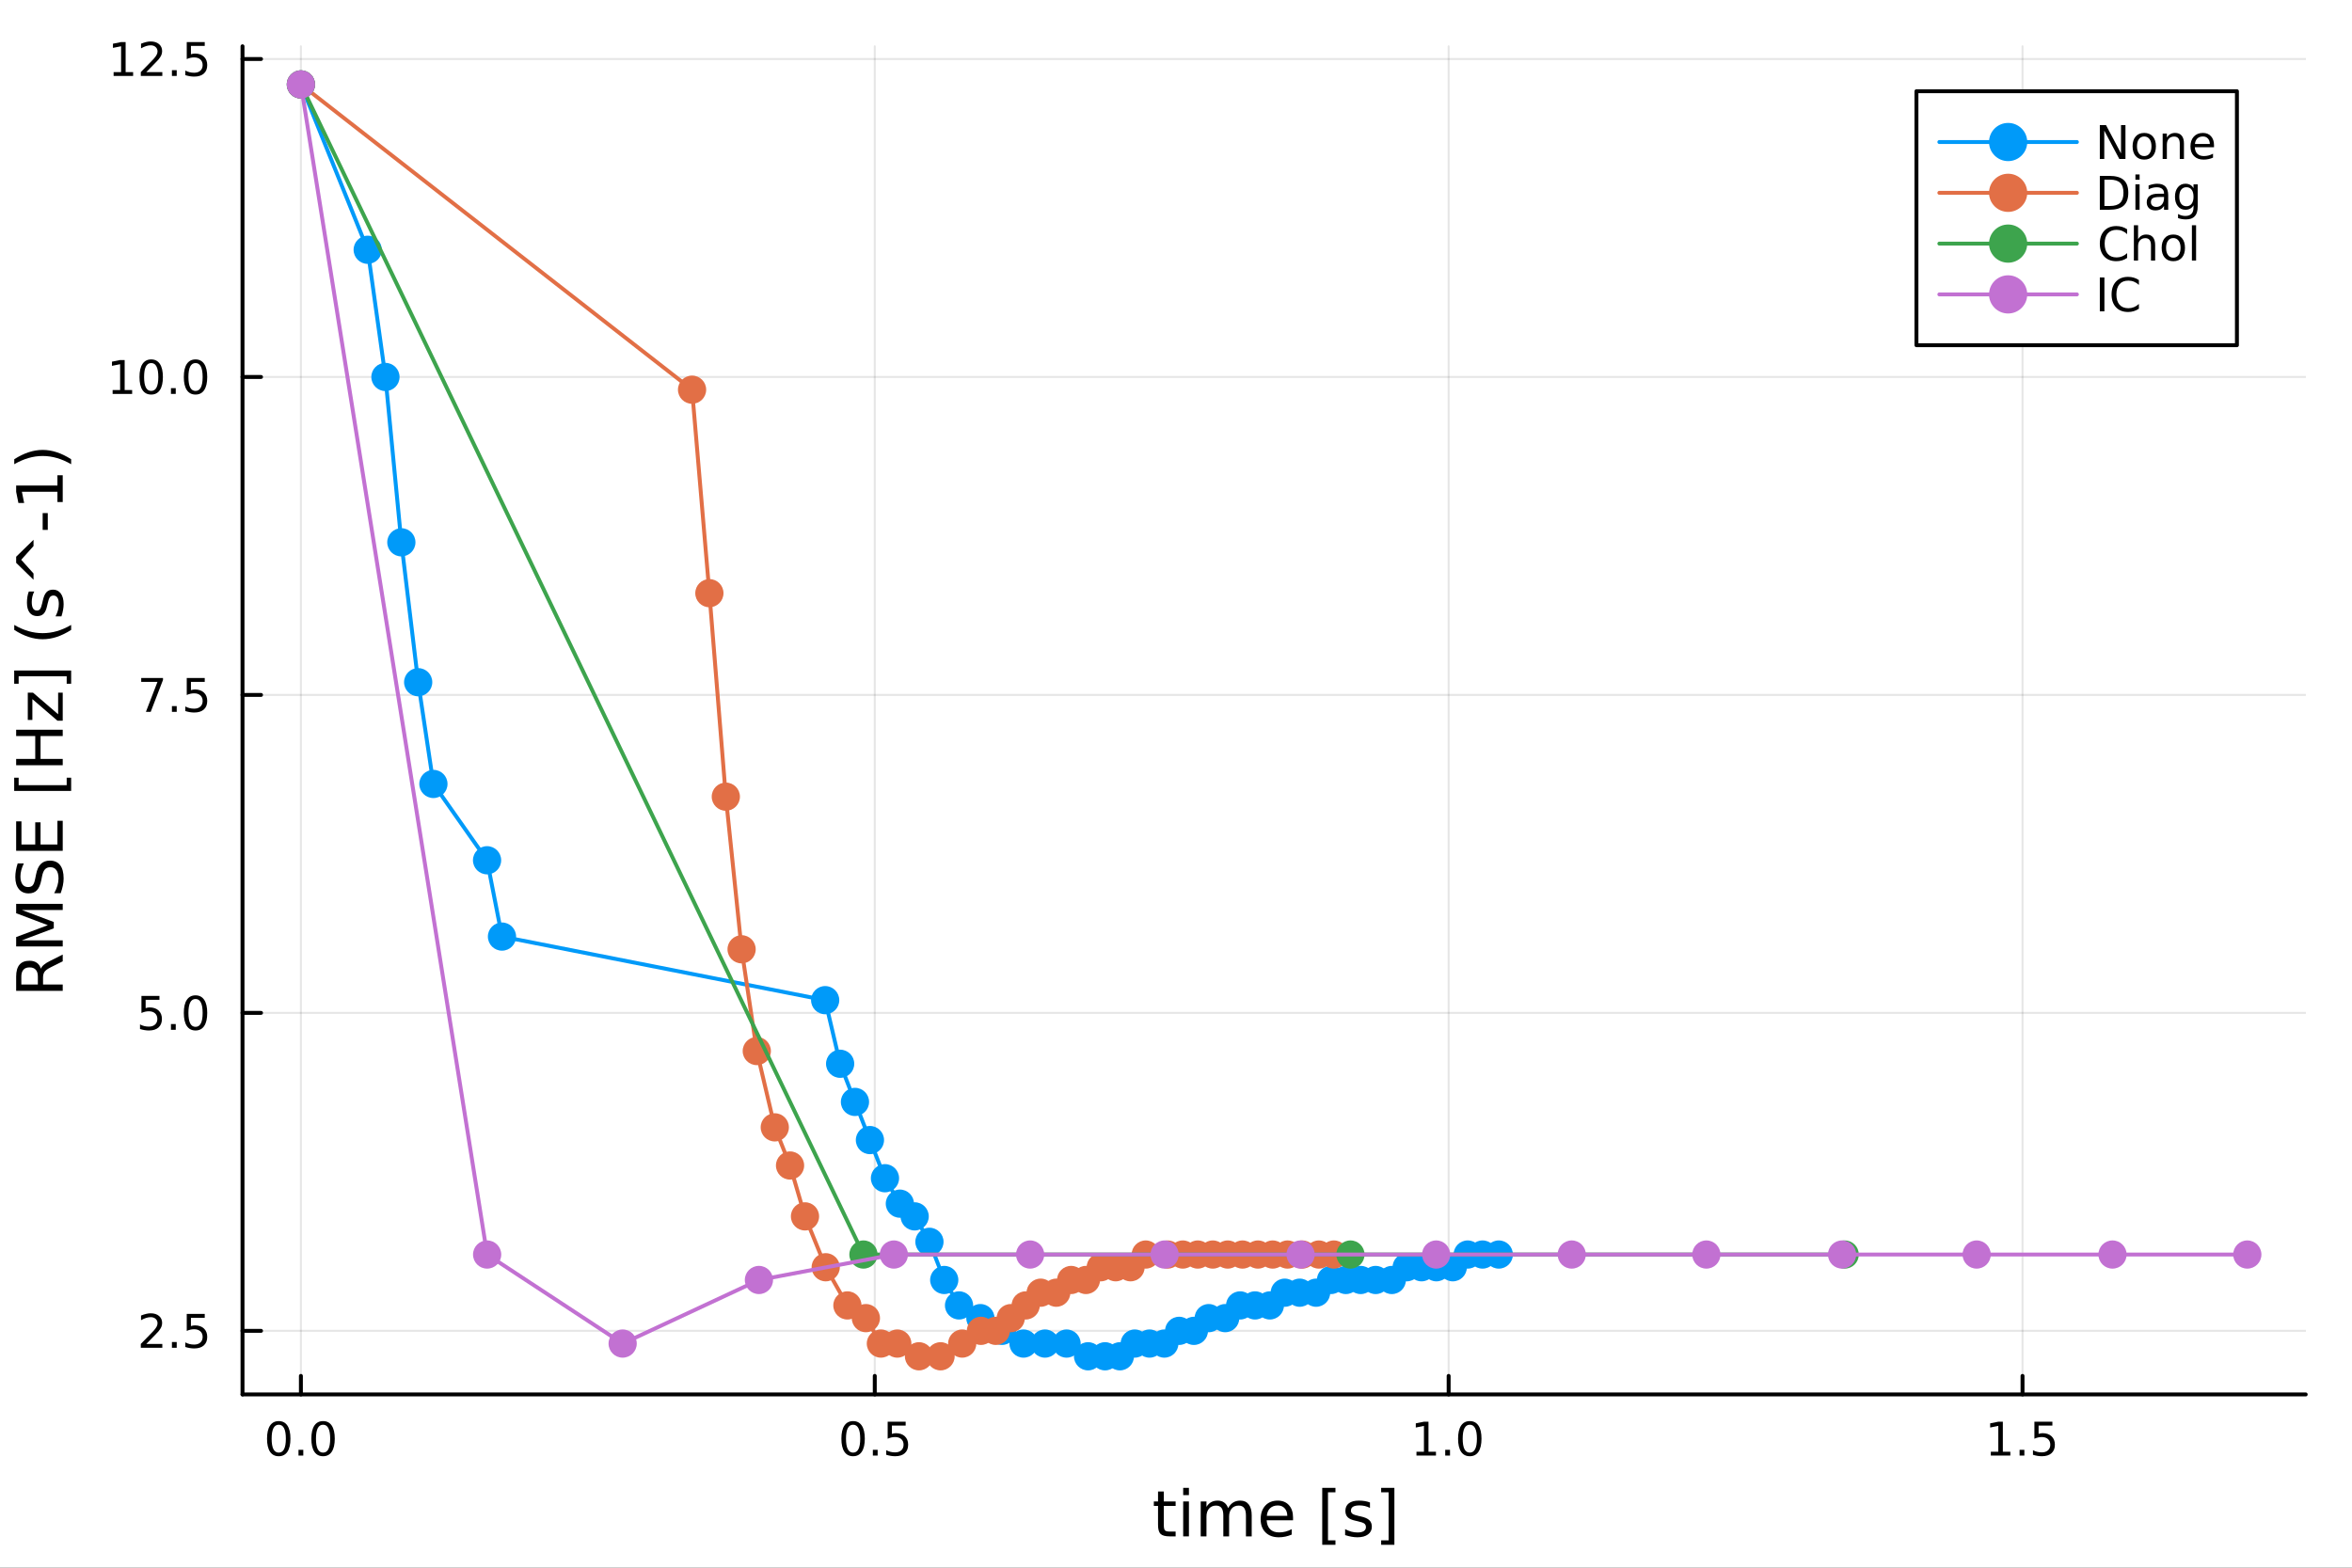 <?xml version="1.0" encoding="utf-8"?>
<svg xmlns="http://www.w3.org/2000/svg" xmlns:xlink="http://www.w3.org/1999/xlink" width="600" height="400" viewBox="0 0 2400 1600">
<rect x="0" y="0" width="2400" height="1600" fill="#333333" stroke="none"/>
<defs>
  <clipPath id="clip550">
    <rect x="0" y="0" width="2400" height="1600"/>
  </clipPath>
</defs>
<path clip-path="url(#clip550)" d="M0 1600 L2400 1600 L2400 0 L0 0  Z" fill="#ffffff" fill-rule="evenodd" fill-opacity="1"/>
<defs>
  <clipPath id="clip551">
    <rect x="480" y="0" width="1681" height="1600"/>
  </clipPath>
</defs>
<path clip-path="url(#clip550)" d="M247.459 1423.18 L2352.76 1423.18 L2352.76 47.244 L247.459 47.244  Z" fill="#ffffff" fill-rule="evenodd" fill-opacity="1"/>
<defs>
  <clipPath id="clip552">
    <rect x="247" y="47" width="2106" height="1377"/>
  </clipPath>
</defs>
<polyline clip-path="url(#clip552)" style="stroke:#000000; stroke-linecap:round; stroke-linejoin:round; stroke-width:2; stroke-opacity:0.1; fill:none" points="307.043,1423.18 307.043,47.244 "/>
<polyline clip-path="url(#clip552)" style="stroke:#000000; stroke-linecap:round; stroke-linejoin:round; stroke-width:2; stroke-opacity:0.1; fill:none" points="892.628,1423.18 892.628,47.244 "/>
<polyline clip-path="url(#clip552)" style="stroke:#000000; stroke-linecap:round; stroke-linejoin:round; stroke-width:2; stroke-opacity:0.1; fill:none" points="1478.21,1423.18 1478.21,47.244 "/>
<polyline clip-path="url(#clip552)" style="stroke:#000000; stroke-linecap:round; stroke-linejoin:round; stroke-width:2; stroke-opacity:0.1; fill:none" points="2063.8,1423.18 2063.8,47.244 "/>
<polyline clip-path="url(#clip552)" style="stroke:#000000; stroke-linecap:round; stroke-linejoin:round; stroke-width:2; stroke-opacity:0.1; fill:none" points="247.459,1358.28 2352.76,1358.28 "/>
<polyline clip-path="url(#clip552)" style="stroke:#000000; stroke-linecap:round; stroke-linejoin:round; stroke-width:2; stroke-opacity:0.1; fill:none" points="247.459,1033.76 2352.76,1033.76 "/>
<polyline clip-path="url(#clip552)" style="stroke:#000000; stroke-linecap:round; stroke-linejoin:round; stroke-width:2; stroke-opacity:0.1; fill:none" points="247.459,709.251 2352.76,709.251 "/>
<polyline clip-path="url(#clip552)" style="stroke:#000000; stroke-linecap:round; stroke-linejoin:round; stroke-width:2; stroke-opacity:0.1; fill:none" points="247.459,384.738 2352.76,384.738 "/>
<polyline clip-path="url(#clip552)" style="stroke:#000000; stroke-linecap:round; stroke-linejoin:round; stroke-width:2; stroke-opacity:0.1; fill:none" points="247.459,60.225 2352.76,60.225 "/>
<polyline clip-path="url(#clip550)" style="stroke:#000000; stroke-linecap:round; stroke-linejoin:round; stroke-width:4; stroke-opacity:1; fill:none" points="247.459,1423.18 2352.76,1423.18 "/>
<polyline clip-path="url(#clip550)" style="stroke:#000000; stroke-linecap:round; stroke-linejoin:round; stroke-width:4; stroke-opacity:1; fill:none" points="307.043,1423.18 307.043,1404.28 "/>
<polyline clip-path="url(#clip550)" style="stroke:#000000; stroke-linecap:round; stroke-linejoin:round; stroke-width:4; stroke-opacity:1; fill:none" points="892.628,1423.18 892.628,1404.28 "/>
<polyline clip-path="url(#clip550)" style="stroke:#000000; stroke-linecap:round; stroke-linejoin:round; stroke-width:4; stroke-opacity:1; fill:none" points="1478.21,1423.18 1478.21,1404.28 "/>
<polyline clip-path="url(#clip550)" style="stroke:#000000; stroke-linecap:round; stroke-linejoin:round; stroke-width:4; stroke-opacity:1; fill:none" points="2063.8,1423.18 2063.8,1404.28 "/>
<path clip-path="url(#clip550)" d="M284.427 1454.1 Q280.816 1454.1 278.987 1457.66 Q277.182 1461.2 277.182 1468.33 Q277.182 1475.44 278.987 1479.01 Q280.816 1482.55 284.427 1482.55 Q288.061 1482.55 289.867 1479.01 Q291.695 1475.44 291.695 1468.33 Q291.695 1461.2 289.867 1457.66 Q288.061 1454.1 284.427 1454.1 M284.427 1450.39 Q290.237 1450.39 293.293 1455 Q296.371 1459.58 296.371 1468.33 Q296.371 1477.06 293.293 1481.67 Q290.237 1486.25 284.427 1486.25 Q278.617 1486.25 275.538 1481.67 Q272.483 1477.06 272.483 1468.33 Q272.483 1459.58 275.538 1455 Q278.617 1450.39 284.427 1450.39 Z" fill="#000000" fill-rule="nonzero" fill-opacity="1" /><path clip-path="url(#clip550)" d="M304.589 1479.7 L309.473 1479.7 L309.473 1485.58 L304.589 1485.58 L304.589 1479.7 Z" fill="#000000" fill-rule="nonzero" fill-opacity="1" /><path clip-path="url(#clip550)" d="M329.658 1454.1 Q326.047 1454.1 324.218 1457.66 Q322.413 1461.2 322.413 1468.33 Q322.413 1475.44 324.218 1479.01 Q326.047 1482.55 329.658 1482.55 Q333.292 1482.55 335.098 1479.01 Q336.927 1475.44 336.927 1468.33 Q336.927 1461.2 335.098 1457.66 Q333.292 1454.1 329.658 1454.1 M329.658 1450.39 Q335.468 1450.39 338.524 1455 Q341.603 1459.58 341.603 1468.33 Q341.603 1477.06 338.524 1481.67 Q335.468 1486.25 329.658 1486.25 Q323.848 1486.25 320.769 1481.67 Q317.714 1477.06 317.714 1468.33 Q317.714 1459.58 320.769 1455 Q323.848 1450.39 329.658 1450.39 Z" fill="#000000" fill-rule="nonzero" fill-opacity="1" /><path clip-path="url(#clip550)" d="M870.51 1454.1 Q866.899 1454.1 865.07 1457.66 Q863.265 1461.2 863.265 1468.33 Q863.265 1475.44 865.07 1479.01 Q866.899 1482.55 870.51 1482.55 Q874.144 1482.55 875.95 1479.01 Q877.778 1475.44 877.778 1468.33 Q877.778 1461.2 875.95 1457.66 Q874.144 1454.1 870.51 1454.1 M870.51 1450.39 Q876.32 1450.39 879.376 1455 Q882.454 1459.58 882.454 1468.33 Q882.454 1477.06 879.376 1481.67 Q876.32 1486.25 870.51 1486.25 Q864.7 1486.25 861.621 1481.67 Q858.565 1477.06 858.565 1468.33 Q858.565 1459.58 861.621 1455 Q864.7 1450.39 870.51 1450.39 Z" fill="#000000" fill-rule="nonzero" fill-opacity="1" /><path clip-path="url(#clip550)" d="M890.672 1479.7 L895.556 1479.7 L895.556 1485.58 L890.672 1485.58 L890.672 1479.7 Z" fill="#000000" fill-rule="nonzero" fill-opacity="1" /><path clip-path="url(#clip550)" d="M905.787 1451.02 L924.144 1451.02 L924.144 1454.96 L910.07 1454.96 L910.07 1463.43 Q911.088 1463.08 912.107 1462.92 Q913.125 1462.73 914.144 1462.73 Q919.931 1462.73 923.31 1465.9 Q926.69 1469.08 926.69 1474.49 Q926.69 1480.07 923.218 1483.17 Q919.746 1486.25 913.426 1486.25 Q911.25 1486.25 908.982 1485.88 Q906.736 1485.51 904.329 1484.77 L904.329 1480.07 Q906.412 1481.2 908.635 1481.76 Q910.857 1482.32 913.334 1482.32 Q917.338 1482.32 919.676 1480.21 Q922.014 1478.1 922.014 1474.49 Q922.014 1470.88 919.676 1468.77 Q917.338 1466.67 913.334 1466.67 Q911.459 1466.67 909.584 1467.08 Q907.732 1467.5 905.787 1468.38 L905.787 1451.02 Z" fill="#000000" fill-rule="nonzero" fill-opacity="1" /><path clip-path="url(#clip550)" d="M1445.37 1481.64 L1453 1481.64 L1453 1455.28 L1444.69 1456.95 L1444.69 1452.69 L1452.96 1451.02 L1457.63 1451.02 L1457.63 1481.64 L1465.27 1481.64 L1465.27 1485.58 L1445.37 1485.58 L1445.37 1481.64 Z" fill="#000000" fill-rule="nonzero" fill-opacity="1" /><path clip-path="url(#clip550)" d="M1474.72 1479.7 L1479.6 1479.7 L1479.6 1485.58 L1474.72 1485.58 L1474.72 1479.7 Z" fill="#000000" fill-rule="nonzero" fill-opacity="1" /><path clip-path="url(#clip550)" d="M1499.79 1454.1 Q1496.18 1454.1 1494.35 1457.66 Q1492.54 1461.2 1492.54 1468.33 Q1492.54 1475.44 1494.35 1479.01 Q1496.18 1482.55 1499.79 1482.55 Q1503.42 1482.55 1505.23 1479.01 Q1507.06 1475.44 1507.06 1468.33 Q1507.06 1461.2 1505.23 1457.66 Q1503.42 1454.1 1499.79 1454.1 M1499.79 1450.39 Q1505.6 1450.39 1508.65 1455 Q1511.73 1459.58 1511.73 1468.33 Q1511.73 1477.06 1508.65 1481.67 Q1505.6 1486.25 1499.79 1486.25 Q1493.98 1486.25 1490.9 1481.67 Q1487.84 1477.06 1487.84 1468.33 Q1487.84 1459.58 1490.9 1455 Q1493.98 1450.39 1499.79 1450.39 Z" fill="#000000" fill-rule="nonzero" fill-opacity="1" /><path clip-path="url(#clip550)" d="M2031.45 1481.64 L2039.09 1481.64 L2039.09 1455.28 L2030.78 1456.95 L2030.78 1452.69 L2039.04 1451.02 L2043.72 1451.02 L2043.72 1481.64 L2051.36 1481.64 L2051.36 1485.58 L2031.45 1485.58 L2031.45 1481.64 Z" fill="#000000" fill-rule="nonzero" fill-opacity="1" /><path clip-path="url(#clip550)" d="M2060.8 1479.7 L2065.68 1479.7 L2065.68 1485.58 L2060.8 1485.58 L2060.8 1479.7 Z" fill="#000000" fill-rule="nonzero" fill-opacity="1" /><path clip-path="url(#clip550)" d="M2075.92 1451.02 L2094.27 1451.02 L2094.27 1454.96 L2080.2 1454.96 L2080.2 1463.43 Q2081.22 1463.08 2082.24 1462.92 Q2083.25 1462.73 2084.27 1462.73 Q2090.06 1462.73 2093.44 1465.9 Q2096.82 1469.08 2096.82 1474.49 Q2096.82 1480.07 2093.35 1483.17 Q2089.87 1486.25 2083.55 1486.25 Q2081.38 1486.25 2079.11 1485.88 Q2076.87 1485.51 2074.46 1484.77 L2074.46 1480.07 Q2076.54 1481.2 2078.76 1481.76 Q2080.99 1482.32 2083.46 1482.32 Q2087.47 1482.32 2089.8 1480.21 Q2092.14 1478.1 2092.14 1474.49 Q2092.14 1470.88 2089.8 1468.77 Q2087.47 1466.67 2083.46 1466.67 Q2081.59 1466.67 2079.71 1467.08 Q2077.86 1467.5 2075.92 1468.38 L2075.92 1451.02 Z" fill="#000000" fill-rule="nonzero" fill-opacity="1" /><path clip-path="url(#clip550)" d="M1187.56 1522.27 L1187.56 1532.4 L1199.62 1532.4 L1199.62 1536.95 L1187.56 1536.95 L1187.56 1556.3 Q1187.56 1560.66 1188.74 1561.9 Q1189.95 1563.14 1193.61 1563.14 L1199.62 1563.14 L1199.62 1568.04 L1193.61 1568.04 Q1186.83 1568.04 1184.25 1565.53 Q1181.67 1562.98 1181.67 1556.3 L1181.67 1536.95 L1177.38 1536.95 L1177.38 1532.4 L1181.67 1532.4 L1181.67 1522.27 L1187.56 1522.27 Z" fill="#000000" fill-rule="nonzero" fill-opacity="1" /><path clip-path="url(#clip550)" d="M1207.33 1532.4 L1213.18 1532.4 L1213.18 1568.04 L1207.33 1568.04 L1207.33 1532.4 M1207.33 1518.52 L1213.18 1518.52 L1213.18 1525.93 L1207.33 1525.93 L1207.33 1518.52 Z" fill="#000000" fill-rule="nonzero" fill-opacity="1" /><path clip-path="url(#clip550)" d="M1253.19 1539.24 Q1255.39 1535.29 1258.44 1533.41 Q1261.5 1531.54 1265.64 1531.54 Q1271.21 1531.54 1274.23 1535.45 Q1277.25 1539.33 1277.25 1546.53 L1277.25 1568.04 L1271.37 1568.04 L1271.37 1546.72 Q1271.37 1541.59 1269.55 1539.11 Q1267.74 1536.63 1264.01 1536.63 Q1259.46 1536.63 1256.82 1539.65 Q1254.18 1542.68 1254.18 1547.9 L1254.18 1568.04 L1248.29 1568.04 L1248.29 1546.72 Q1248.29 1541.56 1246.48 1539.11 Q1244.66 1536.63 1240.87 1536.63 Q1236.39 1536.63 1233.74 1539.68 Q1231.1 1542.71 1231.1 1547.9 L1231.1 1568.04 L1225.21 1568.04 L1225.21 1532.4 L1231.1 1532.4 L1231.1 1537.93 Q1233.11 1534.66 1235.91 1533.1 Q1238.71 1531.54 1242.56 1531.54 Q1246.44 1531.54 1249.15 1533.51 Q1251.89 1535.48 1253.19 1539.24 Z" fill="#000000" fill-rule="nonzero" fill-opacity="1" /><path clip-path="url(#clip550)" d="M1319.43 1548.76 L1319.43 1551.62 L1292.5 1551.62 Q1292.88 1557.67 1296.13 1560.85 Q1299.41 1564 1305.23 1564 Q1308.61 1564 1311.76 1563.17 Q1314.94 1562.35 1318.06 1560.69 L1318.06 1566.23 Q1314.91 1567.57 1311.6 1568.27 Q1308.29 1568.97 1304.88 1568.97 Q1296.35 1568.97 1291.35 1564 Q1286.39 1559.04 1286.39 1550.57 Q1286.39 1541.82 1291.1 1536.69 Q1295.84 1531.54 1303.86 1531.54 Q1311.06 1531.54 1315.23 1536.18 Q1319.43 1540.8 1319.43 1548.76 M1313.57 1547.04 Q1313.51 1542.23 1310.87 1539.37 Q1308.26 1536.5 1303.93 1536.5 Q1299.03 1536.5 1296.07 1539.27 Q1293.14 1542.04 1292.69 1547.07 L1313.57 1547.04 Z" fill="#000000" fill-rule="nonzero" fill-opacity="1" /><path clip-path="url(#clip550)" d="M1349.22 1518.52 L1362.71 1518.52 L1362.71 1523.07 L1355.08 1523.07 L1355.08 1572.09 L1362.71 1572.09 L1362.71 1576.64 L1349.22 1576.64 L1349.22 1518.52 Z" fill="#000000" fill-rule="nonzero" fill-opacity="1" /><path clip-path="url(#clip550)" d="M1397.92 1533.45 L1397.92 1538.98 Q1395.43 1537.71 1392.76 1537.07 Q1390.09 1536.44 1387.22 1536.44 Q1382.86 1536.44 1380.67 1537.77 Q1378.5 1539.11 1378.5 1541.79 Q1378.5 1543.82 1380.06 1545 Q1381.62 1546.15 1386.33 1547.2 L1388.34 1547.64 Q1394.57 1548.98 1397.18 1551.43 Q1399.83 1553.85 1399.83 1558.21 Q1399.83 1563.17 1395.88 1566.07 Q1391.96 1568.97 1385.09 1568.97 Q1382.22 1568.97 1379.11 1568.39 Q1376.02 1567.85 1372.58 1566.74 L1372.58 1560.69 Q1375.83 1562.38 1378.98 1563.24 Q1382.13 1564.07 1385.22 1564.07 Q1389.35 1564.07 1391.58 1562.66 Q1393.81 1561.23 1393.81 1558.65 Q1393.81 1556.27 1392.19 1554.99 Q1390.6 1553.72 1385.15 1552.54 L1383.12 1552.07 Q1377.67 1550.92 1375.25 1548.56 Q1372.84 1546.18 1372.84 1542.04 Q1372.84 1537.01 1376.4 1534.27 Q1379.97 1531.54 1386.52 1531.54 Q1389.77 1531.54 1392.63 1532.01 Q1395.5 1532.49 1397.92 1533.45 Z" fill="#000000" fill-rule="nonzero" fill-opacity="1" /><path clip-path="url(#clip550)" d="M1422.84 1518.52 L1422.84 1576.64 L1409.34 1576.64 L1409.34 1572.09 L1416.95 1572.09 L1416.95 1523.07 L1409.34 1523.07 L1409.34 1518.52 L1422.84 1518.52 Z" fill="#000000" fill-rule="nonzero" fill-opacity="1" /><polyline clip-path="url(#clip550)" style="stroke:#000000; stroke-linecap:round; stroke-linejoin:round; stroke-width:4; stroke-opacity:1; fill:none" points="247.459,1423.18 247.459,47.244 "/>
<polyline clip-path="url(#clip550)" style="stroke:#000000; stroke-linecap:round; stroke-linejoin:round; stroke-width:4; stroke-opacity:1; fill:none" points="247.459,1358.28 266.356,1358.28 "/>
<polyline clip-path="url(#clip550)" style="stroke:#000000; stroke-linecap:round; stroke-linejoin:round; stroke-width:4; stroke-opacity:1; fill:none" points="247.459,1033.76 266.356,1033.76 "/>
<polyline clip-path="url(#clip550)" style="stroke:#000000; stroke-linecap:round; stroke-linejoin:round; stroke-width:4; stroke-opacity:1; fill:none" points="247.459,709.251 266.356,709.251 "/>
<polyline clip-path="url(#clip550)" style="stroke:#000000; stroke-linecap:round; stroke-linejoin:round; stroke-width:4; stroke-opacity:1; fill:none" points="247.459,384.738 266.356,384.738 "/>
<polyline clip-path="url(#clip550)" style="stroke:#000000; stroke-linecap:round; stroke-linejoin:round; stroke-width:4; stroke-opacity:1; fill:none" points="247.459,60.225 266.356,60.225 "/>
<path clip-path="url(#clip550)" d="M149.306 1371.62 L165.626 1371.62 L165.626 1375.56 L143.681 1375.56 L143.681 1371.62 Q146.343 1368.87 150.927 1364.24 Q155.533 1359.59 156.714 1358.24 Q158.959 1355.72 159.839 1353.98 Q160.741 1352.22 160.741 1350.53 Q160.741 1347.78 158.797 1346.04 Q156.876 1344.31 153.774 1344.31 Q151.575 1344.31 149.121 1345.07 Q146.691 1345.84 143.913 1347.39 L143.913 1342.66 Q146.737 1341.53 149.191 1340.95 Q151.644 1340.37 153.681 1340.37 Q159.052 1340.37 162.246 1343.06 Q165.44 1345.74 165.44 1350.23 Q165.44 1352.36 164.63 1354.28 Q163.843 1356.18 161.737 1358.77 Q161.158 1359.45 158.056 1362.66 Q154.954 1365.86 149.306 1371.62 Z" fill="#000000" fill-rule="nonzero" fill-opacity="1" /><path clip-path="url(#clip550)" d="M175.44 1369.68 L180.325 1369.68 L180.325 1375.56 L175.44 1375.56 L175.44 1369.68 Z" fill="#000000" fill-rule="nonzero" fill-opacity="1" /><path clip-path="url(#clip550)" d="M190.556 1341 L208.912 1341 L208.912 1344.93 L194.838 1344.93 L194.838 1353.4 Q195.857 1353.06 196.875 1352.9 Q197.894 1352.71 198.912 1352.71 Q204.699 1352.71 208.079 1355.88 Q211.459 1359.05 211.459 1364.47 Q211.459 1370.05 207.987 1373.15 Q204.514 1376.23 198.195 1376.23 Q196.019 1376.23 193.75 1375.86 Q191.505 1375.49 189.098 1374.75 L189.098 1370.05 Q191.181 1371.18 193.403 1371.74 Q195.625 1372.29 198.102 1372.29 Q202.107 1372.29 204.445 1370.19 Q206.783 1368.08 206.783 1364.47 Q206.783 1360.86 204.445 1358.75 Q202.107 1356.65 198.102 1356.65 Q196.227 1356.65 194.352 1357.06 Q192.5 1357.48 190.556 1358.36 L190.556 1341 Z" fill="#000000" fill-rule="nonzero" fill-opacity="1" /><path clip-path="url(#clip550)" d="M144.329 1016.48 L162.686 1016.48 L162.686 1020.42 L148.612 1020.42 L148.612 1028.89 Q149.63 1028.54 150.649 1028.38 Q151.667 1028.2 152.686 1028.2 Q158.473 1028.2 161.852 1031.37 Q165.232 1034.54 165.232 1039.96 Q165.232 1045.53 161.76 1048.64 Q158.288 1051.72 151.968 1051.72 Q149.792 1051.72 147.524 1051.34 Q145.279 1050.97 142.871 1050.23 L142.871 1045.53 Q144.954 1046.67 147.177 1047.22 Q149.399 1047.78 151.876 1047.78 Q155.88 1047.78 158.218 1045.67 Q160.556 1043.57 160.556 1039.96 Q160.556 1036.35 158.218 1034.24 Q155.88 1032.13 151.876 1032.13 Q150.001 1032.13 148.126 1032.55 Q146.274 1032.97 144.329 1033.85 L144.329 1016.48 Z" fill="#000000" fill-rule="nonzero" fill-opacity="1" /><path clip-path="url(#clip550)" d="M174.445 1045.16 L179.329 1045.16 L179.329 1051.04 L174.445 1051.04 L174.445 1045.16 Z" fill="#000000" fill-rule="nonzero" fill-opacity="1" /><path clip-path="url(#clip550)" d="M199.514 1019.56 Q195.903 1019.56 194.075 1023.13 Q192.269 1026.67 192.269 1033.8 Q192.269 1040.91 194.075 1044.47 Q195.903 1048.01 199.514 1048.01 Q203.149 1048.01 204.954 1044.47 Q206.783 1040.91 206.783 1033.8 Q206.783 1026.67 204.954 1023.13 Q203.149 1019.56 199.514 1019.56 M199.514 1015.86 Q205.324 1015.86 208.38 1020.47 Q211.459 1025.05 211.459 1033.8 Q211.459 1042.53 208.38 1047.13 Q205.324 1051.72 199.514 1051.72 Q193.704 1051.72 190.625 1047.13 Q187.57 1042.53 187.57 1033.8 Q187.57 1025.05 190.625 1020.47 Q193.704 1015.86 199.514 1015.86 Z" fill="#000000" fill-rule="nonzero" fill-opacity="1" /><path clip-path="url(#clip550)" d="M144.098 691.971 L166.32 691.971 L166.32 693.962 L153.774 726.531 L148.89 726.531 L160.695 695.906 L144.098 695.906 L144.098 691.971 Z" fill="#000000" fill-rule="nonzero" fill-opacity="1" /><path clip-path="url(#clip550)" d="M175.44 720.651 L180.325 720.651 L180.325 726.531 L175.44 726.531 L175.44 720.651 Z" fill="#000000" fill-rule="nonzero" fill-opacity="1" /><path clip-path="url(#clip550)" d="M190.556 691.971 L208.912 691.971 L208.912 695.906 L194.838 695.906 L194.838 704.378 Q195.857 704.031 196.875 703.869 Q197.894 703.684 198.912 703.684 Q204.699 703.684 208.079 706.855 Q211.459 710.026 211.459 715.443 Q211.459 721.022 207.987 724.124 Q204.514 727.202 198.195 727.202 Q196.019 727.202 193.75 726.832 Q191.505 726.461 189.098 725.721 L189.098 721.022 Q191.181 722.156 193.403 722.711 Q195.625 723.267 198.102 723.267 Q202.107 723.267 204.445 721.161 Q206.783 719.054 206.783 715.443 Q206.783 711.832 204.445 709.725 Q202.107 707.619 198.102 707.619 Q196.227 707.619 194.352 708.036 Q192.5 708.452 190.556 709.332 L190.556 691.971 Z" fill="#000000" fill-rule="nonzero" fill-opacity="1" /><path clip-path="url(#clip550)" d="M114.931 398.083 L122.57 398.083 L122.57 371.717 L114.26 373.384 L114.26 369.124 L122.524 367.458 L127.2 367.458 L127.2 398.083 L134.839 398.083 L134.839 402.018 L114.931 402.018 L114.931 398.083 Z" fill="#000000" fill-rule="nonzero" fill-opacity="1" /><path clip-path="url(#clip550)" d="M154.283 370.536 Q150.672 370.536 148.843 374.101 Q147.038 377.643 147.038 384.772 Q147.038 391.879 148.843 395.444 Q150.672 398.985 154.283 398.985 Q157.917 398.985 159.723 395.444 Q161.552 391.879 161.552 384.772 Q161.552 377.643 159.723 374.101 Q157.917 370.536 154.283 370.536 M154.283 366.833 Q160.093 366.833 163.149 371.439 Q166.227 376.023 166.227 384.772 Q166.227 393.499 163.149 398.106 Q160.093 402.689 154.283 402.689 Q148.473 402.689 145.394 398.106 Q142.339 393.499 142.339 384.772 Q142.339 376.023 145.394 371.439 Q148.473 366.833 154.283 366.833 Z" fill="#000000" fill-rule="nonzero" fill-opacity="1" /><path clip-path="url(#clip550)" d="M174.445 396.138 L179.329 396.138 L179.329 402.018 L174.445 402.018 L174.445 396.138 Z" fill="#000000" fill-rule="nonzero" fill-opacity="1" /><path clip-path="url(#clip550)" d="M199.514 370.536 Q195.903 370.536 194.075 374.101 Q192.269 377.643 192.269 384.772 Q192.269 391.879 194.075 395.444 Q195.903 398.985 199.514 398.985 Q203.149 398.985 204.954 395.444 Q206.783 391.879 206.783 384.772 Q206.783 377.643 204.954 374.101 Q203.149 370.536 199.514 370.536 M199.514 366.833 Q205.324 366.833 208.38 371.439 Q211.459 376.023 211.459 384.772 Q211.459 393.499 208.38 398.106 Q205.324 402.689 199.514 402.689 Q193.704 402.689 190.625 398.106 Q187.57 393.499 187.57 384.772 Q187.57 376.023 190.625 371.439 Q193.704 366.833 199.514 366.833 Z" fill="#000000" fill-rule="nonzero" fill-opacity="1" /><path clip-path="url(#clip550)" d="M115.927 73.57 L123.566 73.57 L123.566 47.204 L115.256 48.87 L115.256 44.611 L123.519 42.945 L128.195 42.945 L128.195 73.57 L135.834 73.57 L135.834 77.505 L115.927 77.505 L115.927 73.57 Z" fill="#000000" fill-rule="nonzero" fill-opacity="1" /><path clip-path="url(#clip550)" d="M149.306 73.57 L165.626 73.57 L165.626 77.505 L143.681 77.505 L143.681 73.57 Q146.343 70.815 150.927 66.185 Q155.533 61.532 156.714 60.19 Q158.959 57.667 159.839 55.931 Q160.741 54.171 160.741 52.482 Q160.741 49.727 158.797 47.991 Q156.876 46.255 153.774 46.255 Q151.575 46.255 149.121 47.019 Q146.691 47.783 143.913 49.334 L143.913 44.611 Q146.737 43.477 149.191 42.898 Q151.644 42.32 153.681 42.32 Q159.052 42.32 162.246 45.005 Q165.44 47.69 165.44 52.181 Q165.44 54.31 164.63 56.232 Q163.843 58.13 161.737 60.722 Q161.158 61.394 158.056 64.611 Q154.954 67.806 149.306 73.57 Z" fill="#000000" fill-rule="nonzero" fill-opacity="1" /><path clip-path="url(#clip550)" d="M175.44 71.625 L180.325 71.625 L180.325 77.505 L175.44 77.505 L175.44 71.625 Z" fill="#000000" fill-rule="nonzero" fill-opacity="1" /><path clip-path="url(#clip550)" d="M190.556 42.945 L208.912 42.945 L208.912 46.88 L194.838 46.88 L194.838 55.352 Q195.857 55.005 196.875 54.843 Q197.894 54.657 198.912 54.657 Q204.699 54.657 208.079 57.829 Q211.459 61 211.459 66.417 Q211.459 71.995 207.987 75.097 Q204.514 78.176 198.195 78.176 Q196.019 78.176 193.75 77.805 Q191.505 77.435 189.098 76.694 L189.098 71.995 Q191.181 73.13 193.403 73.685 Q195.625 74.241 198.102 74.241 Q202.107 74.241 204.445 72.134 Q206.783 70.028 206.783 66.417 Q206.783 62.806 204.445 60.699 Q202.107 58.593 198.102 58.593 Q196.227 58.593 194.352 59.009 Q192.5 59.426 190.556 60.306 L190.556 42.945 Z" fill="#000000" fill-rule="nonzero" fill-opacity="1" /><path clip-path="url(#clip550)" d="M41.724 988.71 Q42.424 986.641 44.716 984.7 Q47.008 982.727 51.018 980.753 L64.004 974.228 L64.004 981.135 L51.814 987.214 Q47.039 989.57 45.48 991.798 Q43.92 993.994 43.92 997.813 L43.92 1004.82 L64.004 1004.82 L64.004 1011.24 L16.484 1011.24 L16.484 996.731 Q16.484 988.583 19.89 984.573 Q23.296 980.562 30.17 980.562 Q34.658 980.562 37.618 982.663 Q40.578 984.732 41.724 988.71 M21.768 1004.82 L38.637 1004.82 L38.637 996.731 Q38.637 992.084 36.504 989.729 Q34.34 987.342 30.17 987.342 Q26.001 987.342 23.9 989.729 Q21.768 992.084 21.768 996.731 L21.768 1004.82 Z" fill="#000000" fill-rule="nonzero" fill-opacity="1" /><path clip-path="url(#clip550)" d="M16.484 965.953 L16.484 956.373 L48.822 944.246 L16.484 932.056 L16.484 922.475 L64.004 922.475 L64.004 928.745 L22.277 928.745 L54.869 940.999 L54.869 947.461 L22.277 959.715 L64.004 959.715 L64.004 965.953 L16.484 965.953 Z" fill="#000000" fill-rule="nonzero" fill-opacity="1" /><path clip-path="url(#clip550)" d="M18.044 881.225 L24.314 881.225 Q22.563 884.886 21.704 888.132 Q20.845 891.379 20.845 894.402 Q20.845 899.654 22.882 902.519 Q24.919 905.351 28.674 905.351 Q31.826 905.351 33.449 903.474 Q35.04 901.564 36.027 896.28 L36.823 892.397 Q38.191 885.204 41.66 881.798 Q45.098 878.361 50.891 878.361 Q57.798 878.361 61.362 883.008 Q64.927 887.623 64.927 896.567 Q64.927 899.941 64.163 903.76 Q63.399 907.548 61.904 911.622 L55.283 911.622 Q57.479 907.707 58.593 903.951 Q59.707 900.195 59.707 896.567 Q59.707 891.06 57.543 888.068 Q55.379 885.077 51.368 885.077 Q47.867 885.077 45.894 887.241 Q43.92 889.373 42.934 894.275 L42.17 898.19 Q40.737 905.383 37.682 908.598 Q34.626 911.813 29.184 911.813 Q22.882 911.813 19.253 907.388 Q15.625 902.932 15.625 895.134 Q15.625 891.792 16.23 888.323 Q16.834 884.854 18.044 881.225 Z" fill="#000000" fill-rule="nonzero" fill-opacity="1" /><path clip-path="url(#clip550)" d="M16.484 868.335 L16.484 838.289 L21.895 838.289 L21.895 861.905 L35.963 861.905 L35.963 839.275 L41.374 839.275 L41.374 861.905 L58.593 861.905 L58.593 837.716 L64.004 837.716 L64.004 868.335 L16.484 868.335 Z" fill="#000000" fill-rule="nonzero" fill-opacity="1" /><path clip-path="url(#clip550)" d="M14.479 807.224 L14.479 793.729 L19.03 793.729 L19.03 801.368 L68.046 801.368 L68.046 793.729 L72.598 793.729 L72.598 807.224 L14.479 807.224 Z" fill="#000000" fill-rule="nonzero" fill-opacity="1" /><path clip-path="url(#clip550)" d="M16.484 780.997 L16.484 774.568 L35.963 774.568 L35.963 751.206 L16.484 751.206 L16.484 744.776 L64.004 744.776 L64.004 751.206 L41.374 751.206 L41.374 774.568 L64.004 774.568 L64.004 780.997 L16.484 780.997 Z" fill="#000000" fill-rule="nonzero" fill-opacity="1" /><path clip-path="url(#clip550)" d="M28.356 734.782 L28.356 706.964 L33.703 706.964 L59.325 728.989 L59.325 706.964 L64.004 706.964 L64.004 735.578 L58.657 735.578 L33.035 713.553 L33.035 734.782 L28.356 734.782 Z" fill="#000000" fill-rule="nonzero" fill-opacity="1" /><path clip-path="url(#clip550)" d="M14.479 684.334 L72.598 684.334 L72.598 697.829 L68.046 697.829 L68.046 690.222 L19.03 690.222 L19.03 697.829 L14.479 697.829 L14.479 684.334 Z" fill="#000000" fill-rule="nonzero" fill-opacity="1" /><path clip-path="url(#clip550)" d="M14.543 637.801 Q21.863 642.066 29.025 644.135 Q36.186 646.203 43.538 646.203 Q50.891 646.203 58.116 644.135 Q65.309 642.034 72.598 637.801 L72.598 642.893 Q65.118 647.668 57.893 650.055 Q50.668 652.41 43.538 652.41 Q36.441 652.41 29.247 650.055 Q22.054 647.699 14.543 642.893 L14.543 637.801 Z" fill="#000000" fill-rule="nonzero" fill-opacity="1" /><path clip-path="url(#clip550)" d="M29.407 603.712 L34.945 603.712 Q33.672 606.195 33.035 608.869 Q32.398 611.542 32.398 614.407 Q32.398 618.767 33.735 620.963 Q35.072 623.128 37.746 623.128 Q39.783 623.128 40.96 621.568 Q42.106 620.009 43.157 615.298 L43.602 613.293 Q44.939 607.054 47.39 604.444 Q49.809 601.803 54.169 601.803 Q59.134 601.803 62.031 605.749 Q64.927 609.664 64.927 616.539 Q64.927 619.404 64.354 622.523 Q63.813 625.61 62.699 629.048 L56.652 629.048 Q58.339 625.801 59.198 622.65 Q60.026 619.499 60.026 616.412 Q60.026 612.274 58.625 610.046 Q57.193 607.818 54.615 607.818 Q52.228 607.818 50.955 609.442 Q49.681 611.033 48.504 616.476 L48.026 618.513 Q46.88 623.955 44.525 626.374 Q42.138 628.793 38 628.793 Q32.971 628.793 30.234 625.228 Q27.497 621.664 27.497 615.107 Q27.497 611.86 27.974 608.996 Q28.452 606.131 29.407 603.712 Z" fill="#000000" fill-rule="nonzero" fill-opacity="1" /><path clip-path="url(#clip550)" d="M16.484 568.192 L34.213 550.909 L34.213 557.306 L21.64 571.311 L34.213 585.315 L34.213 591.713 L16.484 574.43 L16.484 568.192 Z" fill="#000000" fill-rule="nonzero" fill-opacity="1" /><path clip-path="url(#clip550)" d="M43.538 540.819 L43.538 523.664 L48.758 523.664 L48.758 540.819 L43.538 540.819 Z" fill="#000000" fill-rule="nonzero" fill-opacity="1" /><path clip-path="url(#clip550)" d="M58.593 512.396 L58.593 501.893 L22.341 501.893 L24.632 513.319 L18.776 513.319 L16.484 501.957 L16.484 495.527 L58.593 495.527 L58.593 485.024 L64.004 485.024 L64.004 512.396 L58.593 512.396 Z" fill="#000000" fill-rule="nonzero" fill-opacity="1" /><path clip-path="url(#clip550)" d="M14.543 473.788 L14.543 468.696 Q22.054 463.921 29.247 461.566 Q36.441 459.179 43.538 459.179 Q50.668 459.179 57.893 461.566 Q65.118 463.921 72.598 468.696 L72.598 473.788 Q65.309 469.555 58.116 467.486 Q50.891 465.386 43.538 465.386 Q36.186 465.386 29.025 467.486 Q21.863 469.555 14.543 473.788 Z" fill="#000000" fill-rule="nonzero" fill-opacity="1" /><polyline clip-path="url(#clip552)" style="stroke:#009af9; stroke-linecap:round; stroke-linejoin:round; stroke-width:4; stroke-opacity:1; fill:none" points="307.043,86.186 375.207,254.933 393.311,384.738 409.542,553.485 426.713,696.27 442.261,800.115 497.004,877.998 512.232,955.881 842.005,1020.78 857.283,1085.69 872.412,1124.63 887.685,1163.57 903.03,1202.51 918.227,1228.47 933.337,1241.45 948.405,1267.41 963.499,1306.36 978.626,1332.32 1000.41,1345.3 1022.4,1358.28 1044.41,1371.26 1066.31,1371.26 1088.33,1371.26 1110.27,1384.24 1127.6,1384.24 1142.74,1384.24 1157.88,1371.26 1172.98,1371.26 1188.08,1371.26 1203.22,1358.28 1218.26,1358.28 1233.39,1345.3 1250.21,1345.3 1265.45,1332.32 1280.63,1332.32 1295.78,1332.32 1310.97,1319.34 1326.2,1319.34 1342.96,1319.34 1358.16,1306.36 1373.3,1306.36 1388.46,1306.36 1403.72,1306.36 1420.22,1306.36 1435.38,1293.37 1450.56,1293.37 1465.72,1293.37 1482.43,1293.37 1497.64,1280.39 1512.81,1280.39 1529.38,1280.39 "/>
<circle clip-path="url(#clip552)" cx="307.043" cy="86.186" r="14.4" fill="#009af9" fill-rule="evenodd" fill-opacity="1" stroke="none"/>
<circle clip-path="url(#clip552)" cx="375.207" cy="254.933" r="14.4" fill="#009af9" fill-rule="evenodd" fill-opacity="1" stroke="none"/>
<circle clip-path="url(#clip552)" cx="393.311" cy="384.738" r="14.4" fill="#009af9" fill-rule="evenodd" fill-opacity="1" stroke="none"/>
<circle clip-path="url(#clip552)" cx="409.542" cy="553.485" r="14.4" fill="#009af9" fill-rule="evenodd" fill-opacity="1" stroke="none"/>
<circle clip-path="url(#clip552)" cx="426.713" cy="696.27" r="14.4" fill="#009af9" fill-rule="evenodd" fill-opacity="1" stroke="none"/>
<circle clip-path="url(#clip552)" cx="442.261" cy="800.115" r="14.4" fill="#009af9" fill-rule="evenodd" fill-opacity="1" stroke="none"/>
<circle clip-path="url(#clip552)" cx="497.004" cy="877.998" r="14.4" fill="#009af9" fill-rule="evenodd" fill-opacity="1" stroke="none"/>
<circle clip-path="url(#clip552)" cx="512.232" cy="955.881" r="14.4" fill="#009af9" fill-rule="evenodd" fill-opacity="1" stroke="none"/>
<circle clip-path="url(#clip552)" cx="842.005" cy="1020.78" r="14.4" fill="#009af9" fill-rule="evenodd" fill-opacity="1" stroke="none"/>
<circle clip-path="url(#clip552)" cx="857.283" cy="1085.69" r="14.4" fill="#009af9" fill-rule="evenodd" fill-opacity="1" stroke="none"/>
<circle clip-path="url(#clip552)" cx="872.412" cy="1124.63" r="14.4" fill="#009af9" fill-rule="evenodd" fill-opacity="1" stroke="none"/>
<circle clip-path="url(#clip552)" cx="887.685" cy="1163.57" r="14.4" fill="#009af9" fill-rule="evenodd" fill-opacity="1" stroke="none"/>
<circle clip-path="url(#clip552)" cx="903.03" cy="1202.51" r="14.4" fill="#009af9" fill-rule="evenodd" fill-opacity="1" stroke="none"/>
<circle clip-path="url(#clip552)" cx="918.227" cy="1228.47" r="14.4" fill="#009af9" fill-rule="evenodd" fill-opacity="1" stroke="none"/>
<circle clip-path="url(#clip552)" cx="933.337" cy="1241.45" r="14.4" fill="#009af9" fill-rule="evenodd" fill-opacity="1" stroke="none"/>
<circle clip-path="url(#clip552)" cx="948.405" cy="1267.41" r="14.4" fill="#009af9" fill-rule="evenodd" fill-opacity="1" stroke="none"/>
<circle clip-path="url(#clip552)" cx="963.499" cy="1306.36" r="14.4" fill="#009af9" fill-rule="evenodd" fill-opacity="1" stroke="none"/>
<circle clip-path="url(#clip552)" cx="978.626" cy="1332.32" r="14.4" fill="#009af9" fill-rule="evenodd" fill-opacity="1" stroke="none"/>
<circle clip-path="url(#clip552)" cx="1000.41" cy="1345.3" r="14.4" fill="#009af9" fill-rule="evenodd" fill-opacity="1" stroke="none"/>
<circle clip-path="url(#clip552)" cx="1022.4" cy="1358.28" r="14.4" fill="#009af9" fill-rule="evenodd" fill-opacity="1" stroke="none"/>
<circle clip-path="url(#clip552)" cx="1044.41" cy="1371.26" r="14.4" fill="#009af9" fill-rule="evenodd" fill-opacity="1" stroke="none"/>
<circle clip-path="url(#clip552)" cx="1066.31" cy="1371.26" r="14.4" fill="#009af9" fill-rule="evenodd" fill-opacity="1" stroke="none"/>
<circle clip-path="url(#clip552)" cx="1088.33" cy="1371.26" r="14.4" fill="#009af9" fill-rule="evenodd" fill-opacity="1" stroke="none"/>
<circle clip-path="url(#clip552)" cx="1110.27" cy="1384.24" r="14.4" fill="#009af9" fill-rule="evenodd" fill-opacity="1" stroke="none"/>
<circle clip-path="url(#clip552)" cx="1127.6" cy="1384.24" r="14.4" fill="#009af9" fill-rule="evenodd" fill-opacity="1" stroke="none"/>
<circle clip-path="url(#clip552)" cx="1142.74" cy="1384.24" r="14.4" fill="#009af9" fill-rule="evenodd" fill-opacity="1" stroke="none"/>
<circle clip-path="url(#clip552)" cx="1157.88" cy="1371.26" r="14.4" fill="#009af9" fill-rule="evenodd" fill-opacity="1" stroke="none"/>
<circle clip-path="url(#clip552)" cx="1172.98" cy="1371.26" r="14.4" fill="#009af9" fill-rule="evenodd" fill-opacity="1" stroke="none"/>
<circle clip-path="url(#clip552)" cx="1188.08" cy="1371.26" r="14.4" fill="#009af9" fill-rule="evenodd" fill-opacity="1" stroke="none"/>
<circle clip-path="url(#clip552)" cx="1203.22" cy="1358.28" r="14.4" fill="#009af9" fill-rule="evenodd" fill-opacity="1" stroke="none"/>
<circle clip-path="url(#clip552)" cx="1218.26" cy="1358.28" r="14.4" fill="#009af9" fill-rule="evenodd" fill-opacity="1" stroke="none"/>
<circle clip-path="url(#clip552)" cx="1233.39" cy="1345.3" r="14.4" fill="#009af9" fill-rule="evenodd" fill-opacity="1" stroke="none"/>
<circle clip-path="url(#clip552)" cx="1250.21" cy="1345.3" r="14.4" fill="#009af9" fill-rule="evenodd" fill-opacity="1" stroke="none"/>
<circle clip-path="url(#clip552)" cx="1265.45" cy="1332.32" r="14.4" fill="#009af9" fill-rule="evenodd" fill-opacity="1" stroke="none"/>
<circle clip-path="url(#clip552)" cx="1280.63" cy="1332.32" r="14.4" fill="#009af9" fill-rule="evenodd" fill-opacity="1" stroke="none"/>
<circle clip-path="url(#clip552)" cx="1295.78" cy="1332.32" r="14.4" fill="#009af9" fill-rule="evenodd" fill-opacity="1" stroke="none"/>
<circle clip-path="url(#clip552)" cx="1310.97" cy="1319.34" r="14.4" fill="#009af9" fill-rule="evenodd" fill-opacity="1" stroke="none"/>
<circle clip-path="url(#clip552)" cx="1326.2" cy="1319.34" r="14.4" fill="#009af9" fill-rule="evenodd" fill-opacity="1" stroke="none"/>
<circle clip-path="url(#clip552)" cx="1342.96" cy="1319.34" r="14.4" fill="#009af9" fill-rule="evenodd" fill-opacity="1" stroke="none"/>
<circle clip-path="url(#clip552)" cx="1358.16" cy="1306.36" r="14.4" fill="#009af9" fill-rule="evenodd" fill-opacity="1" stroke="none"/>
<circle clip-path="url(#clip552)" cx="1373.3" cy="1306.36" r="14.4" fill="#009af9" fill-rule="evenodd" fill-opacity="1" stroke="none"/>
<circle clip-path="url(#clip552)" cx="1388.46" cy="1306.36" r="14.4" fill="#009af9" fill-rule="evenodd" fill-opacity="1" stroke="none"/>
<circle clip-path="url(#clip552)" cx="1403.72" cy="1306.36" r="14.4" fill="#009af9" fill-rule="evenodd" fill-opacity="1" stroke="none"/>
<circle clip-path="url(#clip552)" cx="1420.22" cy="1306.36" r="14.4" fill="#009af9" fill-rule="evenodd" fill-opacity="1" stroke="none"/>
<circle clip-path="url(#clip552)" cx="1435.38" cy="1293.37" r="14.4" fill="#009af9" fill-rule="evenodd" fill-opacity="1" stroke="none"/>
<circle clip-path="url(#clip552)" cx="1450.56" cy="1293.37" r="14.4" fill="#009af9" fill-rule="evenodd" fill-opacity="1" stroke="none"/>
<circle clip-path="url(#clip552)" cx="1465.72" cy="1293.37" r="14.4" fill="#009af9" fill-rule="evenodd" fill-opacity="1" stroke="none"/>
<circle clip-path="url(#clip552)" cx="1482.43" cy="1293.37" r="14.4" fill="#009af9" fill-rule="evenodd" fill-opacity="1" stroke="none"/>
<circle clip-path="url(#clip552)" cx="1497.64" cy="1280.39" r="14.4" fill="#009af9" fill-rule="evenodd" fill-opacity="1" stroke="none"/>
<circle clip-path="url(#clip552)" cx="1512.81" cy="1280.39" r="14.4" fill="#009af9" fill-rule="evenodd" fill-opacity="1" stroke="none"/>
<circle clip-path="url(#clip552)" cx="1529.38" cy="1280.39" r="14.4" fill="#009af9" fill-rule="evenodd" fill-opacity="1" stroke="none"/>
<polyline clip-path="url(#clip552)" style="stroke:#e26f46; stroke-linecap:round; stroke-linejoin:round; stroke-width:4; stroke-opacity:1; fill:none" points="307.043,86.186 706.19,397.718 723.857,605.407 740.635,813.095 756.744,968.861 772.236,1072.71 790.596,1150.59 806.168,1189.53 821.418,1241.45 842.563,1293.37 864.692,1332.32 883.558,1345.3 898.86,1371.26 915.604,1371.26 937.736,1384.24 959.76,1384.24 981.845,1371.26 1000.94,1358.28 1016.14,1358.28 1031.37,1345.3 1046.62,1332.32 1061.89,1319.34 1077.81,1319.34 1093,1306.36 1108.11,1306.36 1123.22,1293.37 1138.44,1293.37 1153.61,1293.37 1169.12,1280.39 1191.53,1280.39 1206.94,1280.39 1222.2,1280.39 1237.55,1280.39 1252.78,1280.39 1267.86,1280.39 1283.62,1280.39 1298.65,1280.39 1313.8,1280.39 1328.87,1280.39 1345.76,1280.39 1361.09,1280.39 "/>
<circle clip-path="url(#clip552)" cx="307.043" cy="86.186" r="14.4" fill="#e26f46" fill-rule="evenodd" fill-opacity="1" stroke="none"/>
<circle clip-path="url(#clip552)" cx="706.19" cy="397.718" r="14.4" fill="#e26f46" fill-rule="evenodd" fill-opacity="1" stroke="none"/>
<circle clip-path="url(#clip552)" cx="723.857" cy="605.407" r="14.4" fill="#e26f46" fill-rule="evenodd" fill-opacity="1" stroke="none"/>
<circle clip-path="url(#clip552)" cx="740.635" cy="813.095" r="14.4" fill="#e26f46" fill-rule="evenodd" fill-opacity="1" stroke="none"/>
<circle clip-path="url(#clip552)" cx="756.744" cy="968.861" r="14.4" fill="#e26f46" fill-rule="evenodd" fill-opacity="1" stroke="none"/>
<circle clip-path="url(#clip552)" cx="772.236" cy="1072.71" r="14.4" fill="#e26f46" fill-rule="evenodd" fill-opacity="1" stroke="none"/>
<circle clip-path="url(#clip552)" cx="790.596" cy="1150.59" r="14.4" fill="#e26f46" fill-rule="evenodd" fill-opacity="1" stroke="none"/>
<circle clip-path="url(#clip552)" cx="806.168" cy="1189.53" r="14.4" fill="#e26f46" fill-rule="evenodd" fill-opacity="1" stroke="none"/>
<circle clip-path="url(#clip552)" cx="821.418" cy="1241.45" r="14.4" fill="#e26f46" fill-rule="evenodd" fill-opacity="1" stroke="none"/>
<circle clip-path="url(#clip552)" cx="842.563" cy="1293.37" r="14.4" fill="#e26f46" fill-rule="evenodd" fill-opacity="1" stroke="none"/>
<circle clip-path="url(#clip552)" cx="864.692" cy="1332.32" r="14.4" fill="#e26f46" fill-rule="evenodd" fill-opacity="1" stroke="none"/>
<circle clip-path="url(#clip552)" cx="883.558" cy="1345.3" r="14.4" fill="#e26f46" fill-rule="evenodd" fill-opacity="1" stroke="none"/>
<circle clip-path="url(#clip552)" cx="898.86" cy="1371.26" r="14.4" fill="#e26f46" fill-rule="evenodd" fill-opacity="1" stroke="none"/>
<circle clip-path="url(#clip552)" cx="915.604" cy="1371.26" r="14.4" fill="#e26f46" fill-rule="evenodd" fill-opacity="1" stroke="none"/>
<circle clip-path="url(#clip552)" cx="937.736" cy="1384.24" r="14.4" fill="#e26f46" fill-rule="evenodd" fill-opacity="1" stroke="none"/>
<circle clip-path="url(#clip552)" cx="959.76" cy="1384.24" r="14.4" fill="#e26f46" fill-rule="evenodd" fill-opacity="1" stroke="none"/>
<circle clip-path="url(#clip552)" cx="981.845" cy="1371.26" r="14.4" fill="#e26f46" fill-rule="evenodd" fill-opacity="1" stroke="none"/>
<circle clip-path="url(#clip552)" cx="1000.94" cy="1358.28" r="14.4" fill="#e26f46" fill-rule="evenodd" fill-opacity="1" stroke="none"/>
<circle clip-path="url(#clip552)" cx="1016.14" cy="1358.28" r="14.4" fill="#e26f46" fill-rule="evenodd" fill-opacity="1" stroke="none"/>
<circle clip-path="url(#clip552)" cx="1031.37" cy="1345.3" r="14.4" fill="#e26f46" fill-rule="evenodd" fill-opacity="1" stroke="none"/>
<circle clip-path="url(#clip552)" cx="1046.62" cy="1332.32" r="14.4" fill="#e26f46" fill-rule="evenodd" fill-opacity="1" stroke="none"/>
<circle clip-path="url(#clip552)" cx="1061.89" cy="1319.34" r="14.4" fill="#e26f46" fill-rule="evenodd" fill-opacity="1" stroke="none"/>
<circle clip-path="url(#clip552)" cx="1077.81" cy="1319.34" r="14.4" fill="#e26f46" fill-rule="evenodd" fill-opacity="1" stroke="none"/>
<circle clip-path="url(#clip552)" cx="1093" cy="1306.36" r="14.4" fill="#e26f46" fill-rule="evenodd" fill-opacity="1" stroke="none"/>
<circle clip-path="url(#clip552)" cx="1108.11" cy="1306.36" r="14.4" fill="#e26f46" fill-rule="evenodd" fill-opacity="1" stroke="none"/>
<circle clip-path="url(#clip552)" cx="1123.22" cy="1293.37" r="14.4" fill="#e26f46" fill-rule="evenodd" fill-opacity="1" stroke="none"/>
<circle clip-path="url(#clip552)" cx="1138.44" cy="1293.37" r="14.4" fill="#e26f46" fill-rule="evenodd" fill-opacity="1" stroke="none"/>
<circle clip-path="url(#clip552)" cx="1153.61" cy="1293.37" r="14.4" fill="#e26f46" fill-rule="evenodd" fill-opacity="1" stroke="none"/>
<circle clip-path="url(#clip552)" cx="1169.12" cy="1280.39" r="14.4" fill="#e26f46" fill-rule="evenodd" fill-opacity="1" stroke="none"/>
<circle clip-path="url(#clip552)" cx="1191.53" cy="1280.39" r="14.4" fill="#e26f46" fill-rule="evenodd" fill-opacity="1" stroke="none"/>
<circle clip-path="url(#clip552)" cx="1206.94" cy="1280.39" r="14.4" fill="#e26f46" fill-rule="evenodd" fill-opacity="1" stroke="none"/>
<circle clip-path="url(#clip552)" cx="1222.2" cy="1280.39" r="14.4" fill="#e26f46" fill-rule="evenodd" fill-opacity="1" stroke="none"/>
<circle clip-path="url(#clip552)" cx="1237.55" cy="1280.39" r="14.4" fill="#e26f46" fill-rule="evenodd" fill-opacity="1" stroke="none"/>
<circle clip-path="url(#clip552)" cx="1252.78" cy="1280.39" r="14.4" fill="#e26f46" fill-rule="evenodd" fill-opacity="1" stroke="none"/>
<circle clip-path="url(#clip552)" cx="1267.86" cy="1280.39" r="14.4" fill="#e26f46" fill-rule="evenodd" fill-opacity="1" stroke="none"/>
<circle clip-path="url(#clip552)" cx="1283.62" cy="1280.39" r="14.4" fill="#e26f46" fill-rule="evenodd" fill-opacity="1" stroke="none"/>
<circle clip-path="url(#clip552)" cx="1298.65" cy="1280.39" r="14.4" fill="#e26f46" fill-rule="evenodd" fill-opacity="1" stroke="none"/>
<circle clip-path="url(#clip552)" cx="1313.8" cy="1280.39" r="14.4" fill="#e26f46" fill-rule="evenodd" fill-opacity="1" stroke="none"/>
<circle clip-path="url(#clip552)" cx="1328.87" cy="1280.39" r="14.4" fill="#e26f46" fill-rule="evenodd" fill-opacity="1" stroke="none"/>
<circle clip-path="url(#clip552)" cx="1345.76" cy="1280.39" r="14.4" fill="#e26f46" fill-rule="evenodd" fill-opacity="1" stroke="none"/>
<circle clip-path="url(#clip552)" cx="1361.09" cy="1280.39" r="14.4" fill="#e26f46" fill-rule="evenodd" fill-opacity="1" stroke="none"/>
<polyline clip-path="url(#clip552)" style="stroke:#3da44d; stroke-linecap:round; stroke-linejoin:round; stroke-width:4; stroke-opacity:1; fill:none" points="307.043,86.186 881.069,1280.39 1378,1280.39 1882.34,1280.39 "/>
<circle clip-path="url(#clip552)" cx="307.043" cy="86.186" r="14.4" fill="#3da44d" fill-rule="evenodd" fill-opacity="1" stroke="none"/>
<circle clip-path="url(#clip552)" cx="881.069" cy="1280.39" r="14.4" fill="#3da44d" fill-rule="evenodd" fill-opacity="1" stroke="none"/>
<circle clip-path="url(#clip552)" cx="1378" cy="1280.39" r="14.4" fill="#3da44d" fill-rule="evenodd" fill-opacity="1" stroke="none"/>
<circle clip-path="url(#clip552)" cx="1882.34" cy="1280.39" r="14.4" fill="#3da44d" fill-rule="evenodd" fill-opacity="1" stroke="none"/>
<polyline clip-path="url(#clip552)" style="stroke:#c271d2; stroke-linecap:round; stroke-linejoin:round; stroke-width:4; stroke-opacity:1; fill:none" points="307.043,86.186 497.078,1280.39 635.361,1371.26 774.416,1306.36 912.117,1280.39 1051.15,1280.39 1188.36,1280.39 1327.12,1280.39 1465.47,1280.39 1603.8,1280.39 1741.18,1280.39 1879.66,1280.39 2017,1280.39 2155.62,1280.39 2293.17,1280.39 "/>
<circle clip-path="url(#clip552)" cx="307.043" cy="86.186" r="14.4" fill="#c271d2" fill-rule="evenodd" fill-opacity="1" stroke="none"/>
<circle clip-path="url(#clip552)" cx="497.078" cy="1280.39" r="14.4" fill="#c271d2" fill-rule="evenodd" fill-opacity="1" stroke="none"/>
<circle clip-path="url(#clip552)" cx="635.361" cy="1371.26" r="14.4" fill="#c271d2" fill-rule="evenodd" fill-opacity="1" stroke="none"/>
<circle clip-path="url(#clip552)" cx="774.416" cy="1306.36" r="14.4" fill="#c271d2" fill-rule="evenodd" fill-opacity="1" stroke="none"/>
<circle clip-path="url(#clip552)" cx="912.117" cy="1280.39" r="14.4" fill="#c271d2" fill-rule="evenodd" fill-opacity="1" stroke="none"/>
<circle clip-path="url(#clip552)" cx="1051.15" cy="1280.39" r="14.4" fill="#c271d2" fill-rule="evenodd" fill-opacity="1" stroke="none"/>
<circle clip-path="url(#clip552)" cx="1188.36" cy="1280.39" r="14.4" fill="#c271d2" fill-rule="evenodd" fill-opacity="1" stroke="none"/>
<circle clip-path="url(#clip552)" cx="1327.12" cy="1280.39" r="14.4" fill="#c271d2" fill-rule="evenodd" fill-opacity="1" stroke="none"/>
<circle clip-path="url(#clip552)" cx="1465.47" cy="1280.39" r="14.4" fill="#c271d2" fill-rule="evenodd" fill-opacity="1" stroke="none"/>
<circle clip-path="url(#clip552)" cx="1603.8" cy="1280.39" r="14.4" fill="#c271d2" fill-rule="evenodd" fill-opacity="1" stroke="none"/>
<circle clip-path="url(#clip552)" cx="1741.18" cy="1280.39" r="14.4" fill="#c271d2" fill-rule="evenodd" fill-opacity="1" stroke="none"/>
<circle clip-path="url(#clip552)" cx="1879.66" cy="1280.39" r="14.4" fill="#c271d2" fill-rule="evenodd" fill-opacity="1" stroke="none"/>
<circle clip-path="url(#clip552)" cx="2017" cy="1280.39" r="14.4" fill="#c271d2" fill-rule="evenodd" fill-opacity="1" stroke="none"/>
<circle clip-path="url(#clip552)" cx="2155.62" cy="1280.39" r="14.4" fill="#c271d2" fill-rule="evenodd" fill-opacity="1" stroke="none"/>
<circle clip-path="url(#clip552)" cx="2293.17" cy="1280.39" r="14.4" fill="#c271d2" fill-rule="evenodd" fill-opacity="1" stroke="none"/>
<path clip-path="url(#clip550)" d="M1955.55 352.309 L2282.58 352.309 L2282.58 93.109 L1955.55 93.109  Z" fill="#ffffff" fill-rule="evenodd" fill-opacity="1"/>
<polyline clip-path="url(#clip550)" style="stroke:#000000; stroke-linecap:round; stroke-linejoin:round; stroke-width:4; stroke-opacity:1; fill:none" points="1955.55,352.309 2282.58,352.309 2282.58,93.109 1955.55,93.109 1955.55,352.309 "/>
<polyline clip-path="url(#clip550)" style="stroke:#009af9; stroke-linecap:round; stroke-linejoin:round; stroke-width:4; stroke-opacity:1; fill:none" points="1978.94,144.949 2119.29,144.949 "/>
<circle clip-path="url(#clip550)" cx="2049.11" cy="144.949" r="19.494" fill="#009af9" fill-rule="evenodd" fill-opacity="1" stroke="none"/>
<path clip-path="url(#clip550)" d="M2142.68 127.669 L2148.98 127.669 L2164.3 156.581 L2164.3 127.669 L2168.84 127.669 L2168.84 162.229 L2162.54 162.229 L2147.22 133.317 L2147.22 162.229 L2142.68 162.229 L2142.68 127.669 Z" fill="#000000" fill-rule="nonzero" fill-opacity="1" /><path clip-path="url(#clip550)" d="M2188.01 139.289 Q2184.58 139.289 2182.59 141.974 Q2180.6 144.636 2180.6 149.289 Q2180.6 153.942 2182.57 156.627 Q2184.56 159.289 2188.01 159.289 Q2191.41 159.289 2193.4 156.604 Q2195.39 153.918 2195.39 149.289 Q2195.39 144.682 2193.4 141.997 Q2191.41 139.289 2188.01 139.289 M2188.01 135.678 Q2193.56 135.678 2196.73 139.289 Q2199.91 142.9 2199.91 149.289 Q2199.91 155.655 2196.73 159.289 Q2193.56 162.9 2188.01 162.9 Q2182.43 162.9 2179.26 159.289 Q2176.11 155.655 2176.11 149.289 Q2176.11 142.9 2179.26 139.289 Q2182.43 135.678 2188.01 135.678 Z" fill="#000000" fill-rule="nonzero" fill-opacity="1" /><path clip-path="url(#clip550)" d="M2228.52 146.581 L2228.52 162.229 L2224.26 162.229 L2224.26 146.719 Q2224.26 143.039 2222.82 141.21 Q2221.39 139.382 2218.52 139.382 Q2215.07 139.382 2213.08 141.581 Q2211.09 143.78 2211.09 147.576 L2211.09 162.229 L2206.8 162.229 L2206.8 136.303 L2211.09 136.303 L2211.09 140.331 Q2212.61 137.993 2214.67 136.835 Q2216.76 135.678 2219.47 135.678 Q2223.93 135.678 2226.22 138.456 Q2228.52 141.21 2228.52 146.581 Z" fill="#000000" fill-rule="nonzero" fill-opacity="1" /><path clip-path="url(#clip550)" d="M2259.19 148.201 L2259.19 150.284 L2239.6 150.284 Q2239.88 154.682 2242.24 156.997 Q2244.63 159.289 2248.86 159.289 Q2251.32 159.289 2253.61 158.687 Q2255.92 158.085 2258.19 156.881 L2258.19 160.909 Q2255.9 161.881 2253.49 162.391 Q2251.09 162.9 2248.61 162.9 Q2242.4 162.9 2238.77 159.289 Q2235.16 155.678 2235.16 149.52 Q2235.16 143.155 2238.59 139.428 Q2242.03 135.678 2247.87 135.678 Q2253.1 135.678 2256.13 139.057 Q2259.19 142.414 2259.19 148.201 M2254.93 146.951 Q2254.88 143.456 2252.96 141.372 Q2251.06 139.289 2247.91 139.289 Q2244.35 139.289 2242.2 141.303 Q2240.07 143.317 2239.74 146.974 L2254.93 146.951 Z" fill="#000000" fill-rule="nonzero" fill-opacity="1" /><polyline clip-path="url(#clip550)" style="stroke:#e26f46; stroke-linecap:round; stroke-linejoin:round; stroke-width:4; stroke-opacity:1; fill:none" points="1978.94,196.789 2119.29,196.789 "/>
<circle clip-path="url(#clip550)" cx="2049.11" cy="196.789" r="19.494" fill="#e26f46" fill-rule="evenodd" fill-opacity="1" stroke="none"/>
<path clip-path="url(#clip550)" d="M2147.36 183.351 L2147.36 210.226 L2153.01 210.226 Q2160.16 210.226 2163.47 206.985 Q2166.8 203.745 2166.8 196.754 Q2166.8 189.809 2163.47 186.592 Q2160.16 183.351 2153.01 183.351 L2147.36 183.351 M2142.68 179.509 L2152.29 179.509 Q2162.34 179.509 2167.03 183.698 Q2171.73 187.865 2171.73 196.754 Q2171.73 205.689 2167.01 209.879 Q2162.29 214.069 2152.29 214.069 L2142.68 214.069 L2142.68 179.509 Z" fill="#000000" fill-rule="nonzero" fill-opacity="1" /><path clip-path="url(#clip550)" d="M2179 188.143 L2183.26 188.143 L2183.26 214.069 L2179 214.069 L2179 188.143 M2179 178.05 L2183.26 178.05 L2183.26 183.444 L2179 183.444 L2179 178.05 Z" fill="#000000" fill-rule="nonzero" fill-opacity="1" /><path clip-path="url(#clip550)" d="M2203.96 201.036 Q2198.79 201.036 2196.8 202.217 Q2194.81 203.397 2194.81 206.245 Q2194.81 208.513 2196.29 209.856 Q2197.8 211.175 2200.37 211.175 Q2203.91 211.175 2206.04 208.675 Q2208.19 206.152 2208.19 201.985 L2208.19 201.036 L2203.96 201.036 M2212.45 199.277 L2212.45 214.069 L2208.19 214.069 L2208.19 210.133 Q2206.73 212.495 2204.56 213.629 Q2202.38 214.74 2199.23 214.74 Q2195.25 214.74 2192.89 212.518 Q2190.55 210.272 2190.55 206.522 Q2190.55 202.147 2193.47 199.925 Q2196.41 197.703 2202.22 197.703 L2208.19 197.703 L2208.19 197.286 Q2208.19 194.347 2206.25 192.749 Q2204.33 191.129 2200.83 191.129 Q2198.61 191.129 2196.5 191.661 Q2194.4 192.194 2192.45 193.259 L2192.45 189.323 Q2194.79 188.421 2196.99 187.981 Q2199.19 187.518 2201.27 187.518 Q2206.9 187.518 2209.67 190.434 Q2212.45 193.351 2212.45 199.277 Z" fill="#000000" fill-rule="nonzero" fill-opacity="1" /><path clip-path="url(#clip550)" d="M2238.28 200.805 Q2238.28 196.175 2236.36 193.629 Q2234.47 191.083 2231.02 191.083 Q2227.59 191.083 2225.67 193.629 Q2223.77 196.175 2223.77 200.805 Q2223.77 205.411 2225.67 207.958 Q2227.59 210.504 2231.02 210.504 Q2234.47 210.504 2236.36 207.958 Q2238.28 205.411 2238.28 200.805 M2242.54 210.851 Q2242.54 217.471 2239.6 220.689 Q2236.66 223.93 2230.6 223.93 Q2228.35 223.93 2226.36 223.582 Q2224.37 223.258 2222.5 222.564 L2222.5 218.42 Q2224.37 219.439 2226.2 219.925 Q2228.03 220.411 2229.93 220.411 Q2234.12 220.411 2236.2 218.212 Q2238.28 216.036 2238.28 211.615 L2238.28 209.508 Q2236.97 211.8 2234.9 212.934 Q2232.84 214.069 2229.97 214.069 Q2225.21 214.069 2222.29 210.434 Q2219.37 206.8 2219.37 200.805 Q2219.37 194.786 2222.29 191.152 Q2225.21 187.518 2229.97 187.518 Q2232.84 187.518 2234.9 188.652 Q2236.97 189.786 2238.28 192.078 L2238.28 188.143 L2242.54 188.143 L2242.54 210.851 Z" fill="#000000" fill-rule="nonzero" fill-opacity="1" /><polyline clip-path="url(#clip550)" style="stroke:#3da44d; stroke-linecap:round; stroke-linejoin:round; stroke-width:4; stroke-opacity:1; fill:none" points="1978.94,248.629 2119.29,248.629 "/>
<circle clip-path="url(#clip550)" cx="2049.11" cy="248.629" r="19.494" fill="#3da44d" fill-rule="evenodd" fill-opacity="1" stroke="none"/>
<path clip-path="url(#clip550)" d="M2170.55 234.011 L2170.55 238.941 Q2168.19 236.742 2165.51 235.654 Q2162.85 234.566 2159.84 234.566 Q2153.91 234.566 2150.76 238.2 Q2147.61 241.812 2147.61 248.663 Q2147.61 255.492 2150.76 259.126 Q2153.91 262.737 2159.84 262.737 Q2162.85 262.737 2165.51 261.649 Q2168.19 260.561 2170.55 258.362 L2170.55 263.247 Q2168.1 264.913 2165.35 265.747 Q2162.61 266.58 2159.56 266.58 Q2151.71 266.58 2147.2 261.788 Q2142.68 256.973 2142.68 248.663 Q2142.68 240.33 2147.2 235.538 Q2151.71 230.724 2159.56 230.724 Q2162.66 230.724 2165.39 231.557 Q2168.15 232.367 2170.55 234.011 Z" fill="#000000" fill-rule="nonzero" fill-opacity="1" /><path clip-path="url(#clip550)" d="M2199.14 250.261 L2199.14 265.909 L2194.88 265.909 L2194.88 250.399 Q2194.88 246.719 2193.45 244.89 Q2192.01 243.062 2189.14 243.062 Q2185.69 243.062 2183.7 245.261 Q2181.71 247.46 2181.71 251.256 L2181.71 265.909 L2177.43 265.909 L2177.43 229.89 L2181.71 229.89 L2181.71 244.011 Q2183.24 241.673 2185.3 240.515 Q2187.38 239.358 2190.09 239.358 Q2194.56 239.358 2196.85 242.136 Q2199.14 244.89 2199.14 250.261 Z" fill="#000000" fill-rule="nonzero" fill-opacity="1" /><path clip-path="url(#clip550)" d="M2217.68 242.969 Q2214.26 242.969 2212.27 245.654 Q2210.28 248.316 2210.28 252.969 Q2210.28 257.622 2212.24 260.307 Q2214.23 262.969 2217.68 262.969 Q2221.09 262.969 2223.08 260.284 Q2225.07 257.598 2225.07 252.969 Q2225.07 248.362 2223.08 245.677 Q2221.09 242.969 2217.68 242.969 M2217.68 239.358 Q2223.24 239.358 2226.41 242.969 Q2229.58 246.58 2229.58 252.969 Q2229.58 259.335 2226.41 262.969 Q2223.24 266.58 2217.68 266.58 Q2212.1 266.58 2208.93 262.969 Q2205.78 259.335 2205.78 252.969 Q2205.78 246.58 2208.93 242.969 Q2212.1 239.358 2217.68 239.358 Z" fill="#000000" fill-rule="nonzero" fill-opacity="1" /><path clip-path="url(#clip550)" d="M2236.64 229.89 L2240.9 229.89 L2240.9 265.909 L2236.64 265.909 L2236.64 229.89 Z" fill="#000000" fill-rule="nonzero" fill-opacity="1" /><polyline clip-path="url(#clip550)" style="stroke:#c271d2; stroke-linecap:round; stroke-linejoin:round; stroke-width:4; stroke-opacity:1; fill:none" points="1978.94,300.469 2119.29,300.469 "/>
<circle clip-path="url(#clip550)" cx="2049.11" cy="300.469" r="19.494" fill="#c271d2" fill-rule="evenodd" fill-opacity="1" stroke="none"/>
<path clip-path="url(#clip550)" d="M2142.68 283.189 L2147.36 283.189 L2147.36 317.749 L2142.68 317.749 L2142.68 283.189 Z" fill="#000000" fill-rule="nonzero" fill-opacity="1" /><path clip-path="url(#clip550)" d="M2182.54 285.851 L2182.54 290.781 Q2180.18 288.582 2177.5 287.494 Q2174.84 286.406 2171.83 286.406 Q2165.9 286.406 2162.75 290.04 Q2159.6 293.652 2159.6 300.503 Q2159.6 307.332 2162.75 310.966 Q2165.9 314.577 2171.83 314.577 Q2174.84 314.577 2177.5 313.489 Q2180.18 312.401 2182.54 310.202 L2182.54 315.087 Q2180.09 316.753 2177.34 317.587 Q2174.6 318.42 2171.55 318.42 Q2163.7 318.42 2159.19 313.628 Q2154.67 308.813 2154.67 300.503 Q2154.67 292.17 2159.19 287.378 Q2163.7 282.564 2171.55 282.564 Q2174.65 282.564 2177.38 283.397 Q2180.14 284.207 2182.54 285.851 Z" fill="#000000" fill-rule="nonzero" fill-opacity="1" /></svg>
